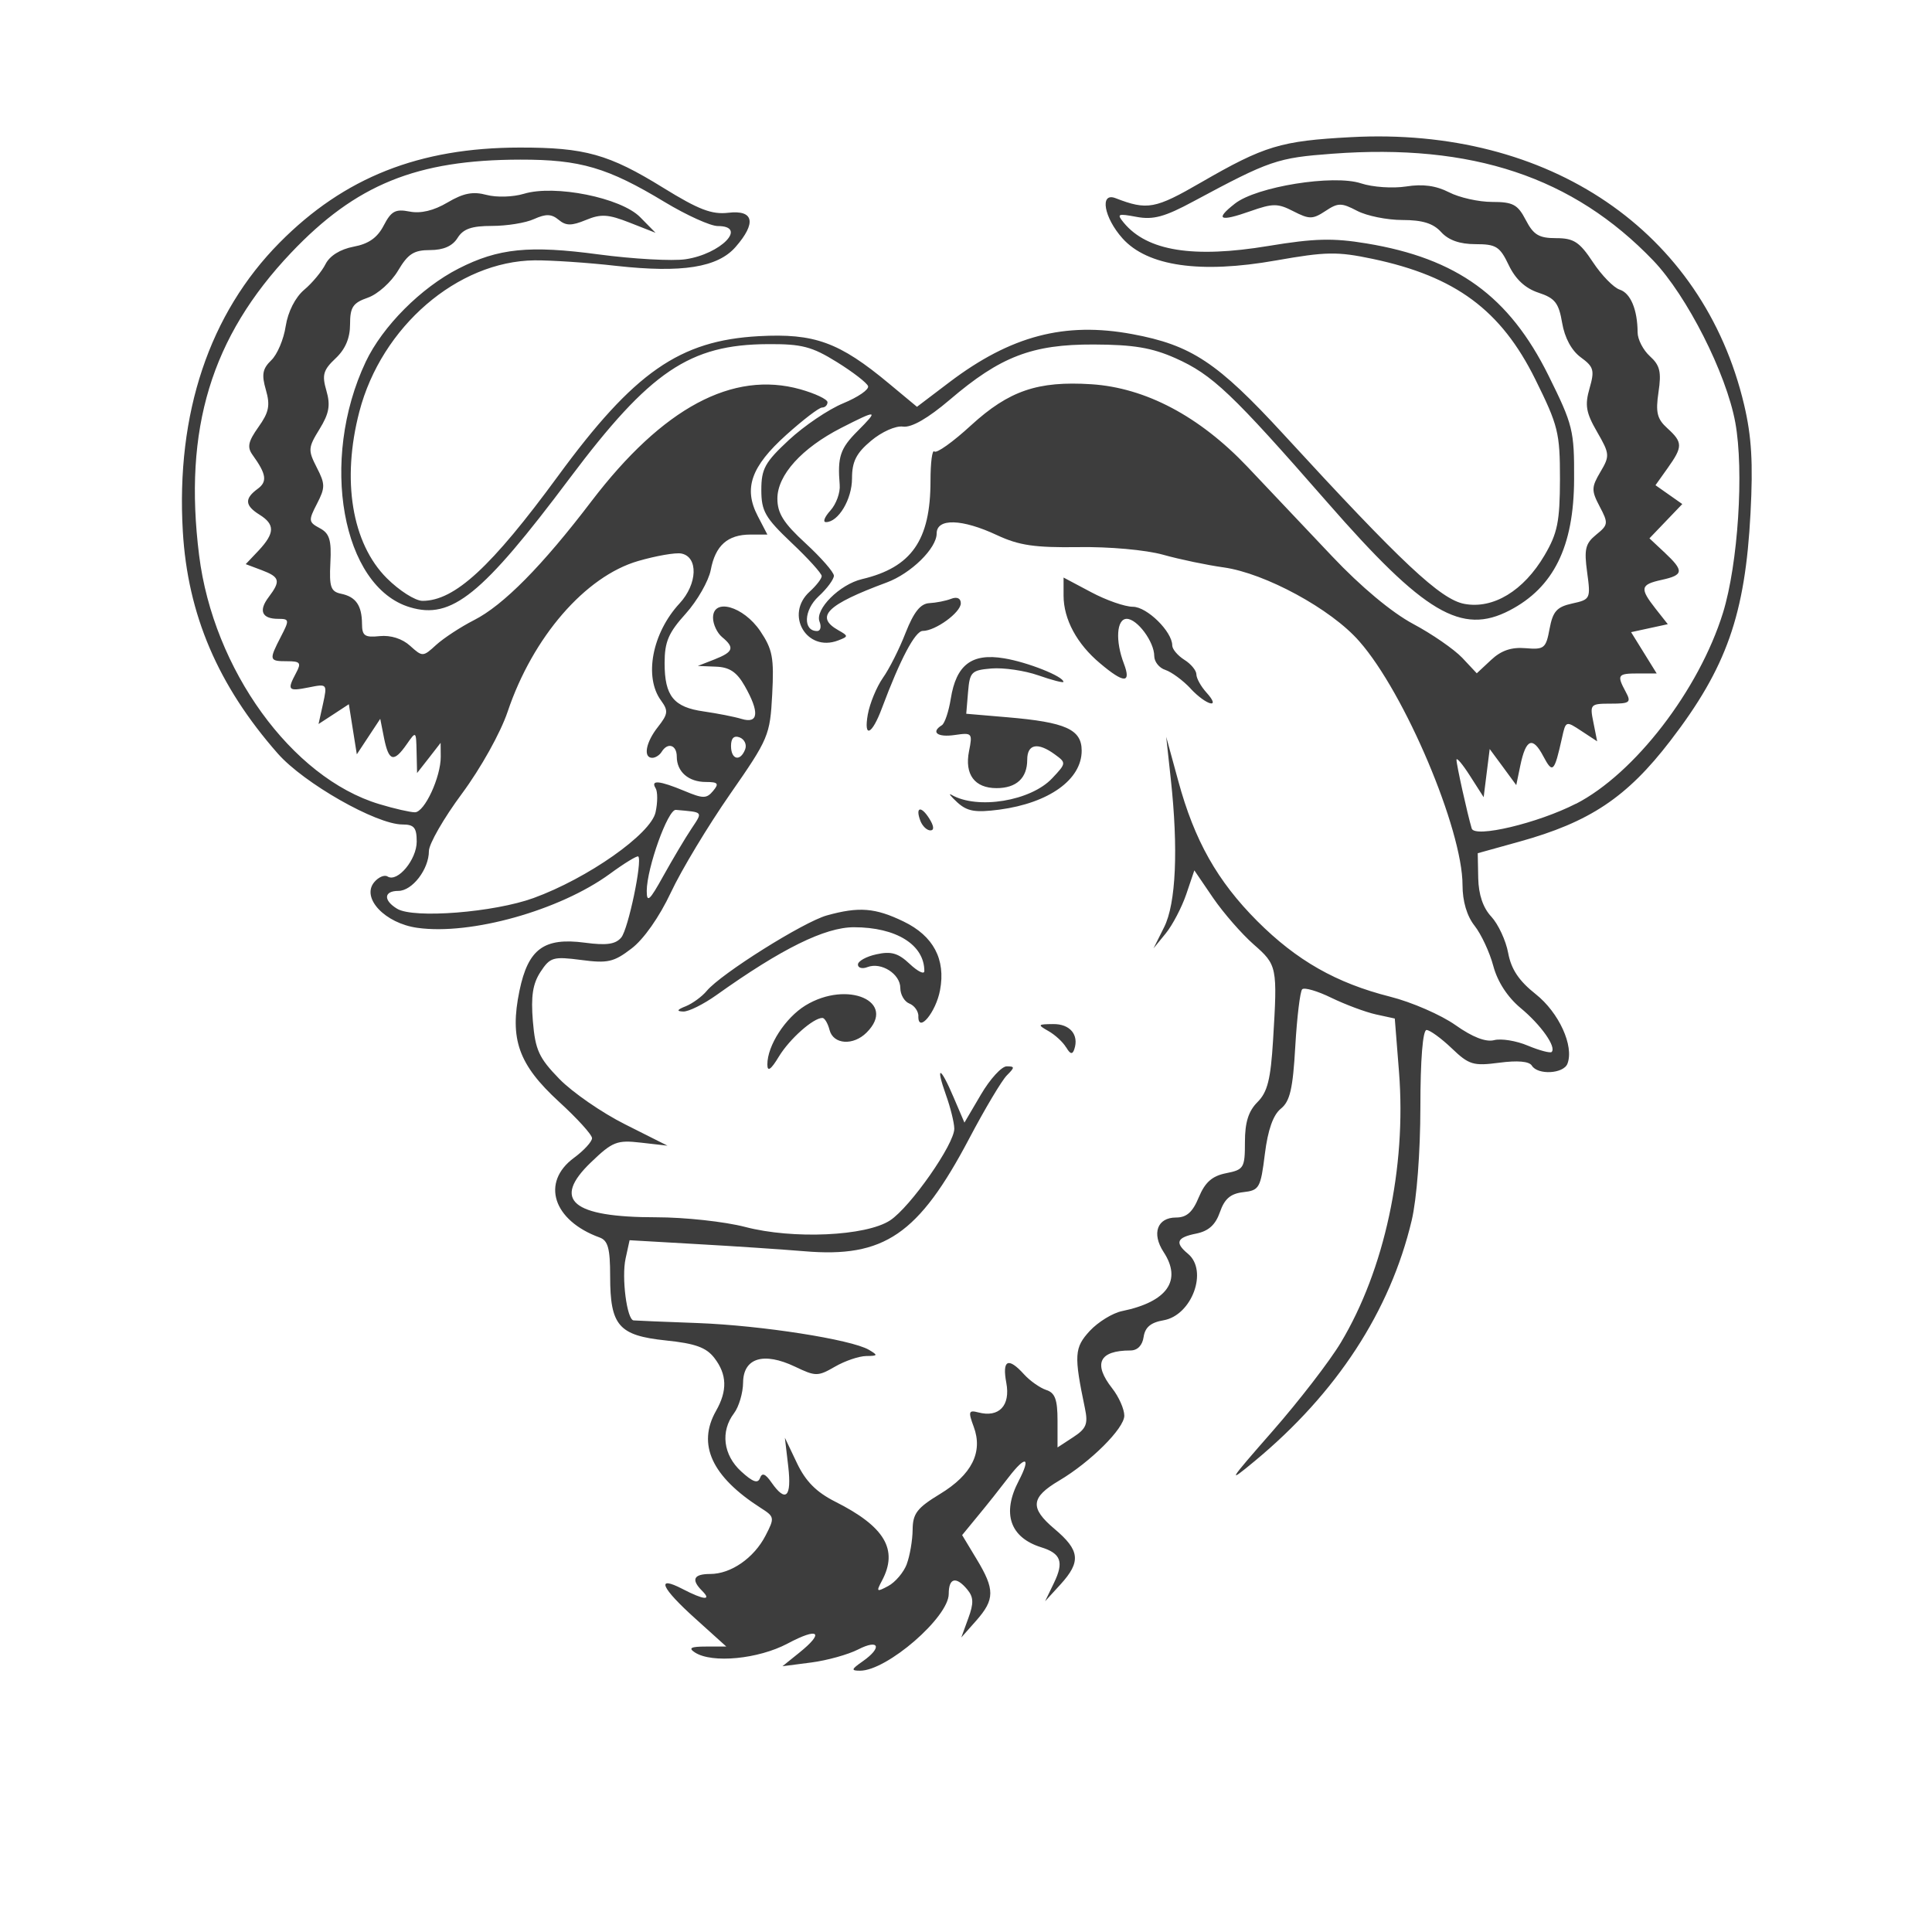 <?xml version="1.0" encoding="UTF-8" standalone="no"?>
<!-- Created with Inkscape (http://www.inkscape.org/) -->

<svg
   xmlns:dc="http://purl.org/dc/elements/1.1/"
   xmlns:cc="http://creativecommons.org/ns#"
   xmlns:rdf="http://www.w3.org/1999/02/22-rdf-syntax-ns#"
   xmlns:svg="http://www.w3.org/2000/svg"
   xmlns="http://www.w3.org/2000/svg"
   xmlns:sodipodi="http://sodipodi.sourceforge.net/DTD/sodipodi-0.dtd"
   xmlns:inkscape="http://www.inkscape.org/namespaces/inkscape"
   version="1.1"
   id="svg2"
   width="16"
   height="16"
   viewBox="0 0 16 16"
   sodipodi:docname="multisystem-grub48.svg"
   inkscape:version="0.92.4 (5da689c313, 2019-01-14)">
  <defs
     id="defs6" />
  <sodipodi:namedview
     pagecolor="#ffffff"
     bordercolor="#666666"
     borderopacity="1"
     objecttolerance="10"
     gridtolerance="10"
     guidetolerance="10"
     inkscape:pageopacity="0"
     inkscape:pageshadow="2"
     inkscape:window-width="1920"
     inkscape:window-height="1016"
     id="namedview4"
     showgrid="false"
     inkscape:zoom="52.4375"
     inkscape:cx="4.3766389"
     inkscape:cy="8"
     inkscape:window-x="0"
     inkscape:window-y="27"
     inkscape:window-maximized="1"
     inkscape:current-layer="svg2" />
  <path
     style="fill:#3d3d3d;fill-opacity:1;stroke-width:0.05"
     d="m 7.145,13.758 c 0.164,-0.115 0.135,-0.187 -0.038,-0.098 -0.082,0.042 -0.257,0.091 -0.388,0.108 l -0.239,0.031 0.138,-0.111 c 0.214,-0.172 0.162,-0.214 -0.095,-0.077 -0.243,0.129 -0.626,0.166 -0.768,0.074 -0.057,-0.037 -0.034,-0.049 0.093,-0.049 L 6.015,13.636 5.76,13.406 C 5.474,13.149 5.428,13.043 5.652,13.159 c 0.177,0.092 0.245,0.098 0.163,0.016 -0.094,-0.094 -0.071,-0.14 0.067,-0.14 0.171,0 0.362,-0.132 0.458,-0.318 0.076,-0.147 0.075,-0.156 -0.04,-0.229 -0.406,-0.26 -0.528,-0.526 -0.37,-0.804 0.095,-0.167 0.091,-0.302 -0.014,-0.438 -0.067,-0.087 -0.158,-0.12 -0.402,-0.145 -0.39,-0.041 -0.461,-0.122 -0.461,-0.531 0,-0.232 -0.018,-0.297 -0.088,-0.322 C 4.58,10.108 4.478,9.792 4.753,9.589 c 0.083,-0.061 0.15,-0.135 0.15,-0.163 0,-0.029 -0.124,-0.165 -0.275,-0.303 C 4.294,8.816 4.219,8.606 4.302,8.205 4.374,7.858 4.505,7.762 4.844,7.807 5.024,7.831 5.098,7.82 5.145,7.764 5.203,7.694 5.321,7.129 5.286,7.093 5.277,7.084 5.17,7.149 5.049,7.238 4.634,7.54 3.899,7.746 3.457,7.684 3.189,7.647 2.99,7.437 3.099,7.306 c 0.035,-0.042 0.085,-0.064 0.111,-0.047 0.082,0.051 0.241,-0.14 0.241,-0.289 0,-0.116 -0.022,-0.142 -0.118,-0.142 -0.216,0 -0.817,-0.342 -1.033,-0.588 C 1.805,5.677 1.554,5.089 1.514,4.4 1.457,3.423 1.734,2.597 2.315,2.01 2.85,1.469 3.472,1.223 4.302,1.222 4.844,1.221 5.043,1.277 5.494,1.556 5.786,1.736 5.894,1.778 6.032,1.762 6.243,1.737 6.266,1.846 6.092,2.045 5.944,2.215 5.648,2.262 5.105,2.202 4.87,2.175 4.565,2.155 4.428,2.156 c -0.639,0.007 -1.269,0.55 -1.452,1.253 -0.148,0.567 -0.062,1.09 0.227,1.379 0.103,0.103 0.236,0.188 0.296,0.188 0.266,0 0.569,-0.279 1.121,-1.032 0.631,-0.862 1.008,-1.124 1.664,-1.16 0.461,-0.025 0.666,0.049 1.079,0.393 L 7.594,3.369 7.863,3.165 C 8.37,2.781 8.817,2.663 9.377,2.767 c 0.49,0.091 0.705,0.234 1.254,0.831 0.977,1.064 1.299,1.366 1.496,1.403 0.239,0.045 0.491,-0.108 0.664,-0.402 0.108,-0.184 0.127,-0.279 0.128,-0.632 C 12.919,3.583 12.904,3.524 12.715,3.142 12.431,2.568 12.054,2.289 11.368,2.144 11.074,2.082 10.981,2.084 10.567,2.157 9.941,2.268 9.503,2.205 9.296,1.974 9.142,1.802 9.105,1.59 9.238,1.641 9.502,1.743 9.566,1.731 9.948,1.51 10.473,1.207 10.606,1.167 11.186,1.136 c 1.644,-0.089 2.918,0.778 3.258,2.216 0.062,0.263 0.075,0.481 0.053,0.898 -0.044,0.84 -0.198,1.279 -0.664,1.885 -0.36,0.469 -0.668,0.674 -1.253,0.836 l -0.342,0.095 0.004,0.207 c 0.003,0.136 0.04,0.246 0.109,0.319 0.057,0.062 0.12,0.197 0.139,0.3 0.025,0.135 0.089,0.231 0.228,0.341 0.193,0.153 0.319,0.43 0.263,0.576 -0.032,0.084 -0.246,0.096 -0.295,0.016 -0.022,-0.036 -0.119,-0.044 -0.27,-0.024 -0.215,0.028 -0.25,0.018 -0.394,-0.12 -0.087,-0.083 -0.181,-0.151 -0.208,-0.151 -0.031,0 -0.051,0.243 -0.051,0.638 -4.5e-4,0.375 -0.03,0.762 -0.072,0.939 -0.178,0.751 -0.621,1.43 -1.3,1.993 -0.233,0.193 -0.221,0.173 0.147,-0.247 0.22,-0.251 0.475,-0.582 0.566,-0.734 0.362,-0.604 0.544,-1.449 0.482,-2.242 l -0.035,-0.442 -0.156,-0.034 c -0.086,-0.019 -0.252,-0.081 -0.368,-0.137 -0.116,-0.057 -0.226,-0.089 -0.243,-0.071 -0.017,0.017 -0.043,0.23 -0.057,0.472 -0.02,0.353 -0.044,0.456 -0.12,0.517 -0.063,0.051 -0.107,0.174 -0.132,0.375 -0.035,0.282 -0.046,0.301 -0.179,0.316 -0.105,0.012 -0.155,0.055 -0.193,0.165 -0.037,0.106 -0.094,0.157 -0.196,0.178 -0.162,0.032 -0.18,0.075 -0.069,0.167 0.169,0.14 0.033,0.51 -0.202,0.551 -0.106,0.018 -0.153,0.058 -0.165,0.138 -0.01,0.07 -0.051,0.112 -0.109,0.112 -0.259,0 -0.312,0.109 -0.151,0.314 0.055,0.07 0.1,0.172 0.1,0.226 0,0.105 -0.28,0.384 -0.54,0.538 -0.235,0.139 -0.244,0.226 -0.039,0.399 0.212,0.178 0.222,0.272 0.051,0.46 l -0.128,0.14 0.074,-0.153 c 0.083,-0.172 0.058,-0.243 -0.106,-0.294 -0.259,-0.081 -0.327,-0.281 -0.187,-0.549 0.104,-0.2 0.06,-0.217 -0.083,-0.031 -0.065,0.085 -0.178,0.228 -0.252,0.317 l -0.133,0.162 0.12,0.199 c 0.152,0.251 0.151,0.334 -0.003,0.509 l -0.124,0.14 0.058,-0.159 c 0.046,-0.125 0.044,-0.175 -0.008,-0.238 -0.093,-0.112 -0.154,-0.098 -0.154,0.036 0,0.193 -0.511,0.636 -0.734,0.636 -0.077,0 -0.074,-0.011 0.022,-0.078 z m 0.364,-0.804 c 0.026,-0.069 0.048,-0.197 0.049,-0.285 0.001,-0.135 0.037,-0.181 0.226,-0.296 0.264,-0.16 0.358,-0.347 0.28,-0.557 -0.047,-0.126 -0.042,-0.14 0.038,-0.119 0.171,0.045 0.267,-0.056 0.232,-0.244 -0.036,-0.192 0.015,-0.217 0.147,-0.071 0.049,0.054 0.132,0.112 0.183,0.129 0.073,0.023 0.094,0.079 0.094,0.253 v 0.223 l 0.13,-0.085 c 0.109,-0.071 0.124,-0.11 0.097,-0.239 -0.092,-0.44 -0.088,-0.502 0.04,-0.641 0.069,-0.074 0.189,-0.148 0.267,-0.164 0.375,-0.077 0.499,-0.254 0.344,-0.49 -0.1,-0.153 -0.052,-0.285 0.103,-0.285 0.088,0 0.138,-0.044 0.189,-0.168 0.052,-0.124 0.11,-0.176 0.226,-0.199 0.147,-0.029 0.156,-0.044 0.156,-0.258 0,-0.163 0.029,-0.256 0.104,-0.331 0.083,-0.083 0.109,-0.187 0.129,-0.513 0.037,-0.608 0.034,-0.622 -0.161,-0.793 -0.098,-0.086 -0.249,-0.259 -0.335,-0.384 L 9.891,7.208 9.824,7.406 C 9.787,7.514 9.711,7.66 9.655,7.729 L 9.553,7.854 9.641,7.678 c 0.098,-0.195 0.118,-0.647 0.055,-1.226 l -0.038,-0.35 0.1,0.366 c 0.134,0.493 0.323,0.828 0.654,1.16 0.327,0.327 0.654,0.513 1.1,0.626 0.179,0.045 0.422,0.151 0.541,0.235 0.141,0.1 0.252,0.143 0.321,0.125 0.058,-0.015 0.184,0.005 0.28,0.046 0.096,0.04 0.185,0.063 0.196,0.052 0.041,-0.041 -0.088,-0.224 -0.257,-0.364 -0.108,-0.09 -0.191,-0.217 -0.226,-0.348 -0.03,-0.113 -0.1,-0.263 -0.155,-0.333 -0.064,-0.081 -0.1,-0.203 -0.1,-0.337 0,-0.461 -0.479,-1.593 -0.855,-2.019 C 11.024,5.043 10.476,4.747 10.134,4.699 9.997,4.68 9.771,4.633 9.632,4.594 9.488,4.554 9.186,4.527 8.931,4.531 8.57,4.536 8.439,4.517 8.257,4.432 7.967,4.296 7.757,4.29 7.757,4.418 c 0,0.123 -0.212,0.331 -0.414,0.406 -0.497,0.184 -0.598,0.284 -0.399,0.396 0.083,0.047 0.083,0.051 -0.003,0.084 C 6.68,5.404 6.497,5.089 6.705,4.9 6.76,4.85 6.805,4.792 6.805,4.771 6.805,4.749 6.693,4.625 6.555,4.495 6.336,4.287 6.305,4.233 6.305,4.057 c 0,-0.174 0.03,-0.229 0.228,-0.413 C 6.659,3.527 6.861,3.39 6.983,3.34 7.106,3.289 7.198,3.226 7.189,3.198 7.18,3.171 7.064,3.081 6.93,2.998 6.724,2.87 6.639,2.848 6.359,2.85 5.711,2.853 5.383,3.075 4.72,3.958 3.992,4.929 3.74,5.133 3.395,5.029 2.832,4.861 2.643,3.812 3.029,2.996 3.168,2.703 3.486,2.383 3.798,2.224 4.127,2.056 4.384,2.03 4.958,2.107 c 0.286,0.038 0.61,0.056 0.719,0.04 0.293,-0.043 0.518,-0.275 0.267,-0.275 -0.06,0 -0.257,-0.089 -0.438,-0.198 C 5.033,1.388 4.806,1.321 4.309,1.322 3.45,1.323 2.947,1.528 2.41,2.094 1.749,2.791 1.518,3.552 1.649,4.599 1.767,5.544 2.416,6.441 3.14,6.659 c 0.125,0.038 0.258,0.068 0.296,0.068 0.08,0 0.215,-0.292 0.214,-0.461 L 3.649,6.152 3.552,6.277 3.454,6.402 3.45,6.227 C 3.446,6.053 3.446,6.052 3.368,6.164 3.261,6.317 3.22,6.306 3.181,6.115 L 3.149,5.953 3.052,6.1 2.955,6.247 2.922,6.04 2.889,5.832 2.764,5.914 2.638,5.996 2.675,5.829 C 2.711,5.663 2.71,5.662 2.556,5.693 2.385,5.727 2.376,5.716 2.452,5.573 c 0.045,-0.084 0.035,-0.097 -0.075,-0.097 -0.149,0 -0.151,-0.009 -0.051,-0.203 0.072,-0.139 0.071,-0.148 -0.022,-0.148 -0.135,0 -0.165,-0.067 -0.079,-0.18 C 2.326,4.811 2.318,4.779 2.168,4.722 L 2.035,4.672 2.143,4.558 C 2.276,4.415 2.278,4.343 2.15,4.263 2.028,4.187 2.023,4.13 2.133,4.049 2.216,3.989 2.206,3.926 2.092,3.768 2.045,3.703 2.055,3.657 2.14,3.537 2.227,3.415 2.239,3.358 2.202,3.229 2.165,3.102 2.174,3.054 2.246,2.984 2.296,2.937 2.35,2.809 2.366,2.701 2.385,2.581 2.445,2.463 2.519,2.4 2.586,2.344 2.666,2.247 2.696,2.187 2.731,2.118 2.818,2.064 2.928,2.043 3.053,2.02 3.126,1.968 3.178,1.867 3.24,1.748 3.275,1.729 3.392,1.752 c 0.092,0.018 0.199,-0.007 0.314,-0.075 0.132,-0.078 0.211,-0.093 0.323,-0.063 0.083,0.022 0.219,0.018 0.309,-0.009 0.256,-0.078 0.804,0.032 0.963,0.193 L 5.429,1.928 5.215,1.844 C 5.037,1.774 4.977,1.77 4.852,1.822 c -0.119,0.049 -0.165,0.049 -0.226,-0.002 -0.059,-0.049 -0.105,-0.05 -0.203,-0.006 -0.069,0.032 -0.226,0.057 -0.349,0.057 -0.168,0 -0.238,0.024 -0.285,0.1 -0.042,0.067 -0.117,0.1 -0.227,0.1 -0.135,0 -0.183,0.031 -0.266,0.171 -0.056,0.094 -0.167,0.194 -0.249,0.223 -0.124,0.043 -0.148,0.078 -0.148,0.221 0,0.114 -0.039,0.206 -0.12,0.282 -0.102,0.096 -0.114,0.137 -0.076,0.267 0.035,0.121 0.023,0.189 -0.057,0.319 -0.095,0.154 -0.096,0.174 -0.023,0.317 0.071,0.138 0.071,0.167 0.002,0.301 -0.072,0.139 -0.07,0.152 0.023,0.202 0.081,0.043 0.098,0.098 0.088,0.288 -0.01,0.199 0.003,0.237 0.088,0.255 0.123,0.025 0.173,0.097 0.174,0.25 6.508e-4,0.099 0.023,0.114 0.147,0.101 0.091,-0.009 0.186,0.021 0.251,0.08 0.103,0.093 0.107,0.093 0.217,-0.008 0.062,-0.056 0.202,-0.148 0.312,-0.204 0.243,-0.123 0.566,-0.45 0.974,-0.986 0.59,-0.773 1.169,-1.083 1.729,-0.926 0.124,0.035 0.225,0.083 0.225,0.107 0,0.024 -0.02,0.044 -0.045,0.044 -0.025,0 -0.158,0.102 -0.297,0.227 -0.291,0.262 -0.355,0.442 -0.236,0.671 l 0.08,0.154 H 6.216 c -0.191,0 -0.292,0.091 -0.33,0.294 C 5.868,4.812 5.775,4.975 5.679,5.082 5.536,5.24 5.504,5.315 5.504,5.491 c 0,0.274 0.075,0.366 0.325,0.401 0.11,0.016 0.251,0.043 0.313,0.062 0.141,0.042 0.149,-0.056 0.025,-0.274 C 6.102,5.566 6.042,5.525 5.929,5.521 l -0.15,-0.006 0.138,-0.054 c 0.157,-0.062 0.169,-0.097 0.063,-0.185 -0.041,-0.034 -0.075,-0.106 -0.075,-0.16 0,-0.167 0.251,-0.096 0.391,0.11 C 6.398,5.378 6.411,5.447 6.395,5.751 6.377,6.09 6.366,6.117 6.046,6.577 5.864,6.839 5.643,7.205 5.556,7.391 5.46,7.595 5.33,7.78 5.229,7.856 5.083,7.968 5.032,7.979 4.813,7.95 4.581,7.92 4.556,7.927 4.476,8.049 c -0.064,0.098 -0.08,0.201 -0.063,0.408 0.02,0.239 0.05,0.304 0.219,0.478 0.108,0.111 0.354,0.281 0.546,0.377 l 0.35,0.176 -0.219,-0.025 c -0.2,-0.023 -0.236,-0.009 -0.415,0.163 -0.326,0.313 -0.157,0.455 0.541,0.455 0.236,0 0.567,0.036 0.736,0.08 0.397,0.104 1.001,0.076 1.2,-0.054 0.169,-0.111 0.535,-0.635 0.532,-0.761 -0.001,-0.05 -0.032,-0.175 -0.069,-0.278 -0.09,-0.253 -0.046,-0.239 0.064,0.021 l 0.089,0.208 0.137,-0.233 c 0.075,-0.128 0.171,-0.233 0.213,-0.233 0.068,0 0.068,0.008 0.001,0.075 -0.041,0.041 -0.182,0.277 -0.312,0.524 -0.419,0.794 -0.704,0.989 -1.367,0.932 -0.182,-0.015 -0.582,-0.042 -0.888,-0.059 L 5.214,10.271 5.181,10.422 c -0.035,0.158 0.011,0.508 0.066,0.513 0.018,0.002 0.257,0.012 0.533,0.022 0.529,0.02 1.268,0.136 1.415,0.221 0.078,0.046 0.076,0.051 -0.021,0.052 -0.06,8.12e-4 -0.176,0.04 -0.259,0.088 -0.142,0.082 -0.16,0.082 -0.332,-3.5e-4 -0.259,-0.123 -0.427,-0.072 -0.429,0.132 -8.775e-4,0.086 -0.035,0.201 -0.075,0.254 -0.114,0.15 -0.09,0.346 0.059,0.482 0.096,0.088 0.138,0.103 0.156,0.055 0.017,-0.047 0.044,-0.037 0.096,0.038 0.118,0.168 0.167,0.12 0.138,-0.134 l -0.028,-0.238 0.1,0.21 c 0.072,0.151 0.16,0.24 0.316,0.319 0.412,0.207 0.525,0.398 0.388,0.655 -0.049,0.092 -0.045,0.096 0.052,0.044 0.058,-0.031 0.128,-0.113 0.154,-0.182 z M 6.355,8.815 c -3.004e-4,-0.156 0.149,-0.386 0.315,-0.488 0.349,-0.213 0.762,-0.031 0.507,0.224 -0.111,0.111 -0.276,0.099 -0.307,-0.021 -0.014,-0.055 -0.041,-0.1 -0.059,-0.1 -0.076,0 -0.271,0.173 -0.36,0.319 -0.067,0.111 -0.096,0.13 -0.096,0.067 z M 8.829,8.674 c -0.025,-0.043 -0.091,-0.104 -0.146,-0.135 -0.093,-0.053 -0.09,-0.057 0.039,-0.058 0.139,-0.002 0.215,0.089 0.175,0.208 -0.015,0.046 -0.034,0.042 -0.067,-0.015 z M 7.606,8.416 c 0,-0.042 -0.034,-0.089 -0.075,-0.105 -0.041,-0.016 -0.075,-0.074 -0.075,-0.129 0,-0.116 -0.158,-0.217 -0.272,-0.173 -0.043,0.017 -0.079,0.007 -0.079,-0.021 0,-0.028 0.069,-0.067 0.154,-0.085 0.121,-0.027 0.18,-0.01 0.275,0.08 0.067,0.063 0.121,0.089 0.121,0.059 0,-0.218 -0.233,-0.363 -0.583,-0.363 -0.24,0 -0.599,0.177 -1.139,0.562 -0.107,0.076 -0.231,0.138 -0.275,0.136 -0.058,-0.002 -0.052,-0.015 0.022,-0.044 0.056,-0.023 0.134,-0.08 0.173,-0.127 0.118,-0.142 0.801,-0.571 0.995,-0.625 0.266,-0.074 0.401,-0.063 0.636,0.051 0.246,0.119 0.349,0.313 0.301,0.568 -0.034,0.183 -0.18,0.359 -0.18,0.218 z m 0.017,-1.616 c -0.045,-0.117 0.004,-0.131 0.073,-0.021 0.039,0.062 0.042,0.098 0.009,0.098 -0.029,0 -0.065,-0.035 -0.082,-0.077 z M 7.928,6.645 C 7.873,6.594 7.851,6.566 7.879,6.582 8.094,6.707 8.537,6.634 8.714,6.445 8.831,6.321 8.831,6.317 8.736,6.248 8.594,6.144 8.507,6.161 8.507,6.292 c 0,0.152 -0.09,0.235 -0.254,0.235 -0.182,0 -0.266,-0.114 -0.228,-0.306 C 8.055,6.071 8.051,6.066 7.907,6.087 7.764,6.108 7.706,6.064 7.8,6.006 c 0.024,-0.015 0.057,-0.114 0.074,-0.22 0.045,-0.281 0.174,-0.379 0.442,-0.334 0.195,0.032 0.491,0.15 0.491,0.195 0,0.01 -0.094,-0.014 -0.208,-0.054 C 8.485,5.553 8.31,5.528 8.212,5.536 8.045,5.55 8.031,5.564 8.017,5.731 L 8.002,5.911 8.342,5.94 c 0.483,0.041 0.616,0.1 0.616,0.277 0,0.239 -0.27,0.433 -0.681,0.488 C 8.076,6.731 8.011,6.72 7.928,6.645 Z M 7.187,5.916 C 7.203,5.826 7.259,5.69 7.311,5.615 7.364,5.541 7.449,5.372 7.5,5.24 7.568,5.068 7.623,4.999 7.696,4.995 7.752,4.992 7.834,4.976 7.877,4.959 7.926,4.94 7.957,4.955 7.957,4.996 c 0,0.076 -0.21,0.229 -0.315,0.229 -0.063,0 -0.187,0.235 -0.338,0.639 -0.083,0.223 -0.153,0.254 -0.117,0.051 z M 9.86,5.702 C 9.796,5.634 9.702,5.565 9.651,5.548 c -0.051,-0.016 -0.092,-0.068 -0.092,-0.115 0,-0.118 -0.141,-0.308 -0.228,-0.308 -0.084,0 -0.096,0.182 -0.023,0.372 0.062,0.164 5.907e-4,0.164 -0.197,-0.003 C 8.918,5.333 8.808,5.128 8.808,4.932 V 4.783 L 9.036,4.904 C 9.161,4.971 9.317,5.025 9.382,5.025 c 0.117,0 0.326,0.206 0.326,0.32 0,0.031 0.045,0.084 0.1,0.119 0.055,0.034 0.1,0.089 0.1,0.121 0,0.032 0.037,0.099 0.083,0.15 0.127,0.14 9.75e-4,0.109 -0.132,-0.033 z m -5.441,1.735 c 0.448,-0.163 0.971,-0.53 1.01,-0.71 0.018,-0.081 0.018,-0.171 7.159e-4,-0.199 -0.044,-0.071 0.031,-0.064 0.238,0.022 0.155,0.065 0.184,0.065 0.238,0 0.051,-0.061 0.041,-0.074 -0.06,-0.074 -0.144,0 -0.241,-0.085 -0.241,-0.21 0,-0.097 -0.075,-0.121 -0.125,-0.04 -0.017,0.028 -0.052,0.05 -0.078,0.05 -0.077,0 -0.054,-0.129 0.048,-0.257 0.083,-0.106 0.086,-0.133 0.025,-0.217 C 5.331,5.607 5.401,5.242 5.628,4.997 5.777,4.836 5.784,4.611 5.642,4.584 5.594,4.575 5.433,4.603 5.285,4.646 4.847,4.773 4.412,5.276 4.204,5.894 4.145,6.069 3.982,6.361 3.826,6.572 3.675,6.775 3.552,6.99 3.552,7.048 c 0,0.151 -0.138,0.33 -0.253,0.33 -0.121,0 -0.126,0.078 -0.01,0.148 0.137,0.083 0.803,0.03 1.13,-0.089 z M 5.725,6.865 C 5.822,6.718 5.829,6.728 5.597,6.707 5.531,6.702 5.357,7.188 5.356,7.378 5.356,7.481 5.38,7.459 5.494,7.253 5.571,7.115 5.674,6.941 5.725,6.865 Z M 13.051,6.657 C 13.537,6.407 14.07,5.715 14.269,5.075 14.394,4.67 14.444,3.898 14.371,3.499 14.296,3.091 13.97,2.449 13.692,2.158 13.027,1.465 12.191,1.187 11.035,1.273 10.578,1.307 10.518,1.327 9.885,1.667 9.646,1.796 9.551,1.822 9.412,1.796 9.256,1.767 9.246,1.771 9.307,1.845 c 0.194,0.234 0.575,0.295 1.197,0.192 0.381,-0.063 0.535,-0.067 0.813,-0.021 0.75,0.124 1.181,0.437 1.507,1.094 0.202,0.408 0.214,0.454 0.212,0.86 -0.002,0.556 -0.169,0.895 -0.534,1.085 C 12.104,5.262 11.796,5.08 10.993,4.161 10.2,3.254 10.041,3.103 9.734,2.966 9.54,2.88 9.388,2.854 9.058,2.853 8.548,2.851 8.285,2.952 7.865,3.311 7.685,3.464 7.55,3.542 7.479,3.533 7.418,3.524 7.302,3.576 7.213,3.651 7.091,3.753 7.056,3.823 7.056,3.962 c 0,0.173 -0.113,0.362 -0.216,0.362 -0.028,0 -0.011,-0.043 0.037,-0.096 0.048,-0.053 0.083,-0.149 0.077,-0.213 C 6.935,3.783 6.958,3.714 7.102,3.57 7.279,3.392 7.268,3.39 6.966,3.544 6.64,3.711 6.438,3.934 6.438,4.129 c 0,0.122 0.051,0.203 0.234,0.371 0.128,0.118 0.234,0.239 0.234,0.268 0,0.029 -0.057,0.107 -0.127,0.171 -0.123,0.114 -0.13,0.287 -0.012,0.287 0.028,0 0.037,-0.035 0.02,-0.078 C 6.747,5.046 6.955,4.839 7.139,4.796 7.549,4.699 7.706,4.474 7.706,3.983 c 0,-0.152 0.014,-0.262 0.032,-0.244 0.018,0.018 0.154,-0.079 0.303,-0.216 0.315,-0.288 0.553,-0.369 0.996,-0.341 0.45,0.029 0.896,0.265 1.293,0.683 0.174,0.183 0.49,0.517 0.702,0.742 0.239,0.253 0.495,0.466 0.671,0.56 0.156,0.083 0.339,0.21 0.406,0.28 l 0.121,0.129 0.119,-0.111 c 0.083,-0.078 0.168,-0.107 0.285,-0.097 0.154,0.013 0.169,0.002 0.199,-0.161 0.027,-0.144 0.06,-0.181 0.187,-0.209 0.151,-0.033 0.154,-0.039 0.124,-0.259 -0.026,-0.19 -0.015,-0.238 0.075,-0.311 0.1,-0.081 0.102,-0.095 0.029,-0.233 -0.07,-0.133 -0.069,-0.16 0.006,-0.287 0.079,-0.133 0.077,-0.15 -0.028,-0.332 -0.092,-0.159 -0.102,-0.221 -0.062,-0.36 0.043,-0.15 0.035,-0.178 -0.073,-0.257 -0.076,-0.056 -0.133,-0.161 -0.154,-0.285 -0.028,-0.165 -0.059,-0.205 -0.196,-0.25 -0.109,-0.036 -0.19,-0.111 -0.246,-0.228 -0.074,-0.155 -0.105,-0.174 -0.276,-0.174 -0.13,0 -0.223,-0.033 -0.284,-0.1 -0.065,-0.072 -0.154,-0.1 -0.321,-0.1 -0.127,-1.502e-4 -0.295,-0.034 -0.375,-0.076 -0.13,-0.068 -0.158,-0.068 -0.263,0.002 -0.105,0.069 -0.133,0.069 -0.264,0.002 -0.13,-0.067 -0.17,-0.067 -0.358,-6.907e-4 -0.255,0.09 -0.296,0.069 -0.127,-0.063 0.179,-0.141 0.816,-0.243 1.044,-0.168 0.096,0.032 0.264,0.043 0.374,0.026 0.138,-0.022 0.247,-0.007 0.355,0.048 0.085,0.044 0.246,0.08 0.357,0.08 0.173,0 0.212,0.021 0.279,0.15 0.064,0.123 0.109,0.15 0.251,0.15 0.146,0 0.194,0.031 0.305,0.199 0.072,0.109 0.172,0.211 0.221,0.227 0.091,0.029 0.148,0.166 0.149,0.355 4.01e-4,0.058 0.046,0.146 0.102,0.197 0.083,0.075 0.096,0.13 0.071,0.297 -0.025,0.168 -0.012,0.222 0.073,0.299 0.129,0.117 0.129,0.153 0.003,0.33 l -0.101,0.142 0.111,0.078 0.111,0.078 -0.136,0.142 -0.136,0.142 0.126,0.118 c 0.162,0.152 0.158,0.186 -0.025,0.226 -0.177,0.039 -0.183,0.069 -0.05,0.239 l 0.101,0.128 -0.152,0.033 -0.152,0.033 0.106,0.171 0.106,0.171 h -0.154 c -0.17,0 -0.178,0.012 -0.102,0.153 0.047,0.087 0.034,0.097 -0.124,0.097 -0.17,0 -0.175,0.005 -0.144,0.156 l 0.031,0.156 -0.131,-0.086 C 12.968,5.969 12.967,5.969 12.936,6.11 12.872,6.396 12.859,6.41 12.781,6.263 12.693,6.096 12.637,6.118 12.591,6.338 L 12.557,6.502 12.447,6.352 12.337,6.203 12.312,6.402 12.287,6.602 12.175,6.427 c -0.061,-0.096 -0.112,-0.157 -0.113,-0.135 -8.12e-4,0.039 0.09,0.448 0.126,0.569 0.024,0.081 0.549,-0.044 0.863,-0.205 z M 6.171,6.206 c 0.015,-0.039 -0.005,-0.083 -0.045,-0.099 -0.048,-0.018 -0.072,0.006 -0.072,0.071 0,0.114 0.077,0.132 0.117,0.028 z"
     id="path817"
     inkscape:connector-curvature="0" />
</svg>
